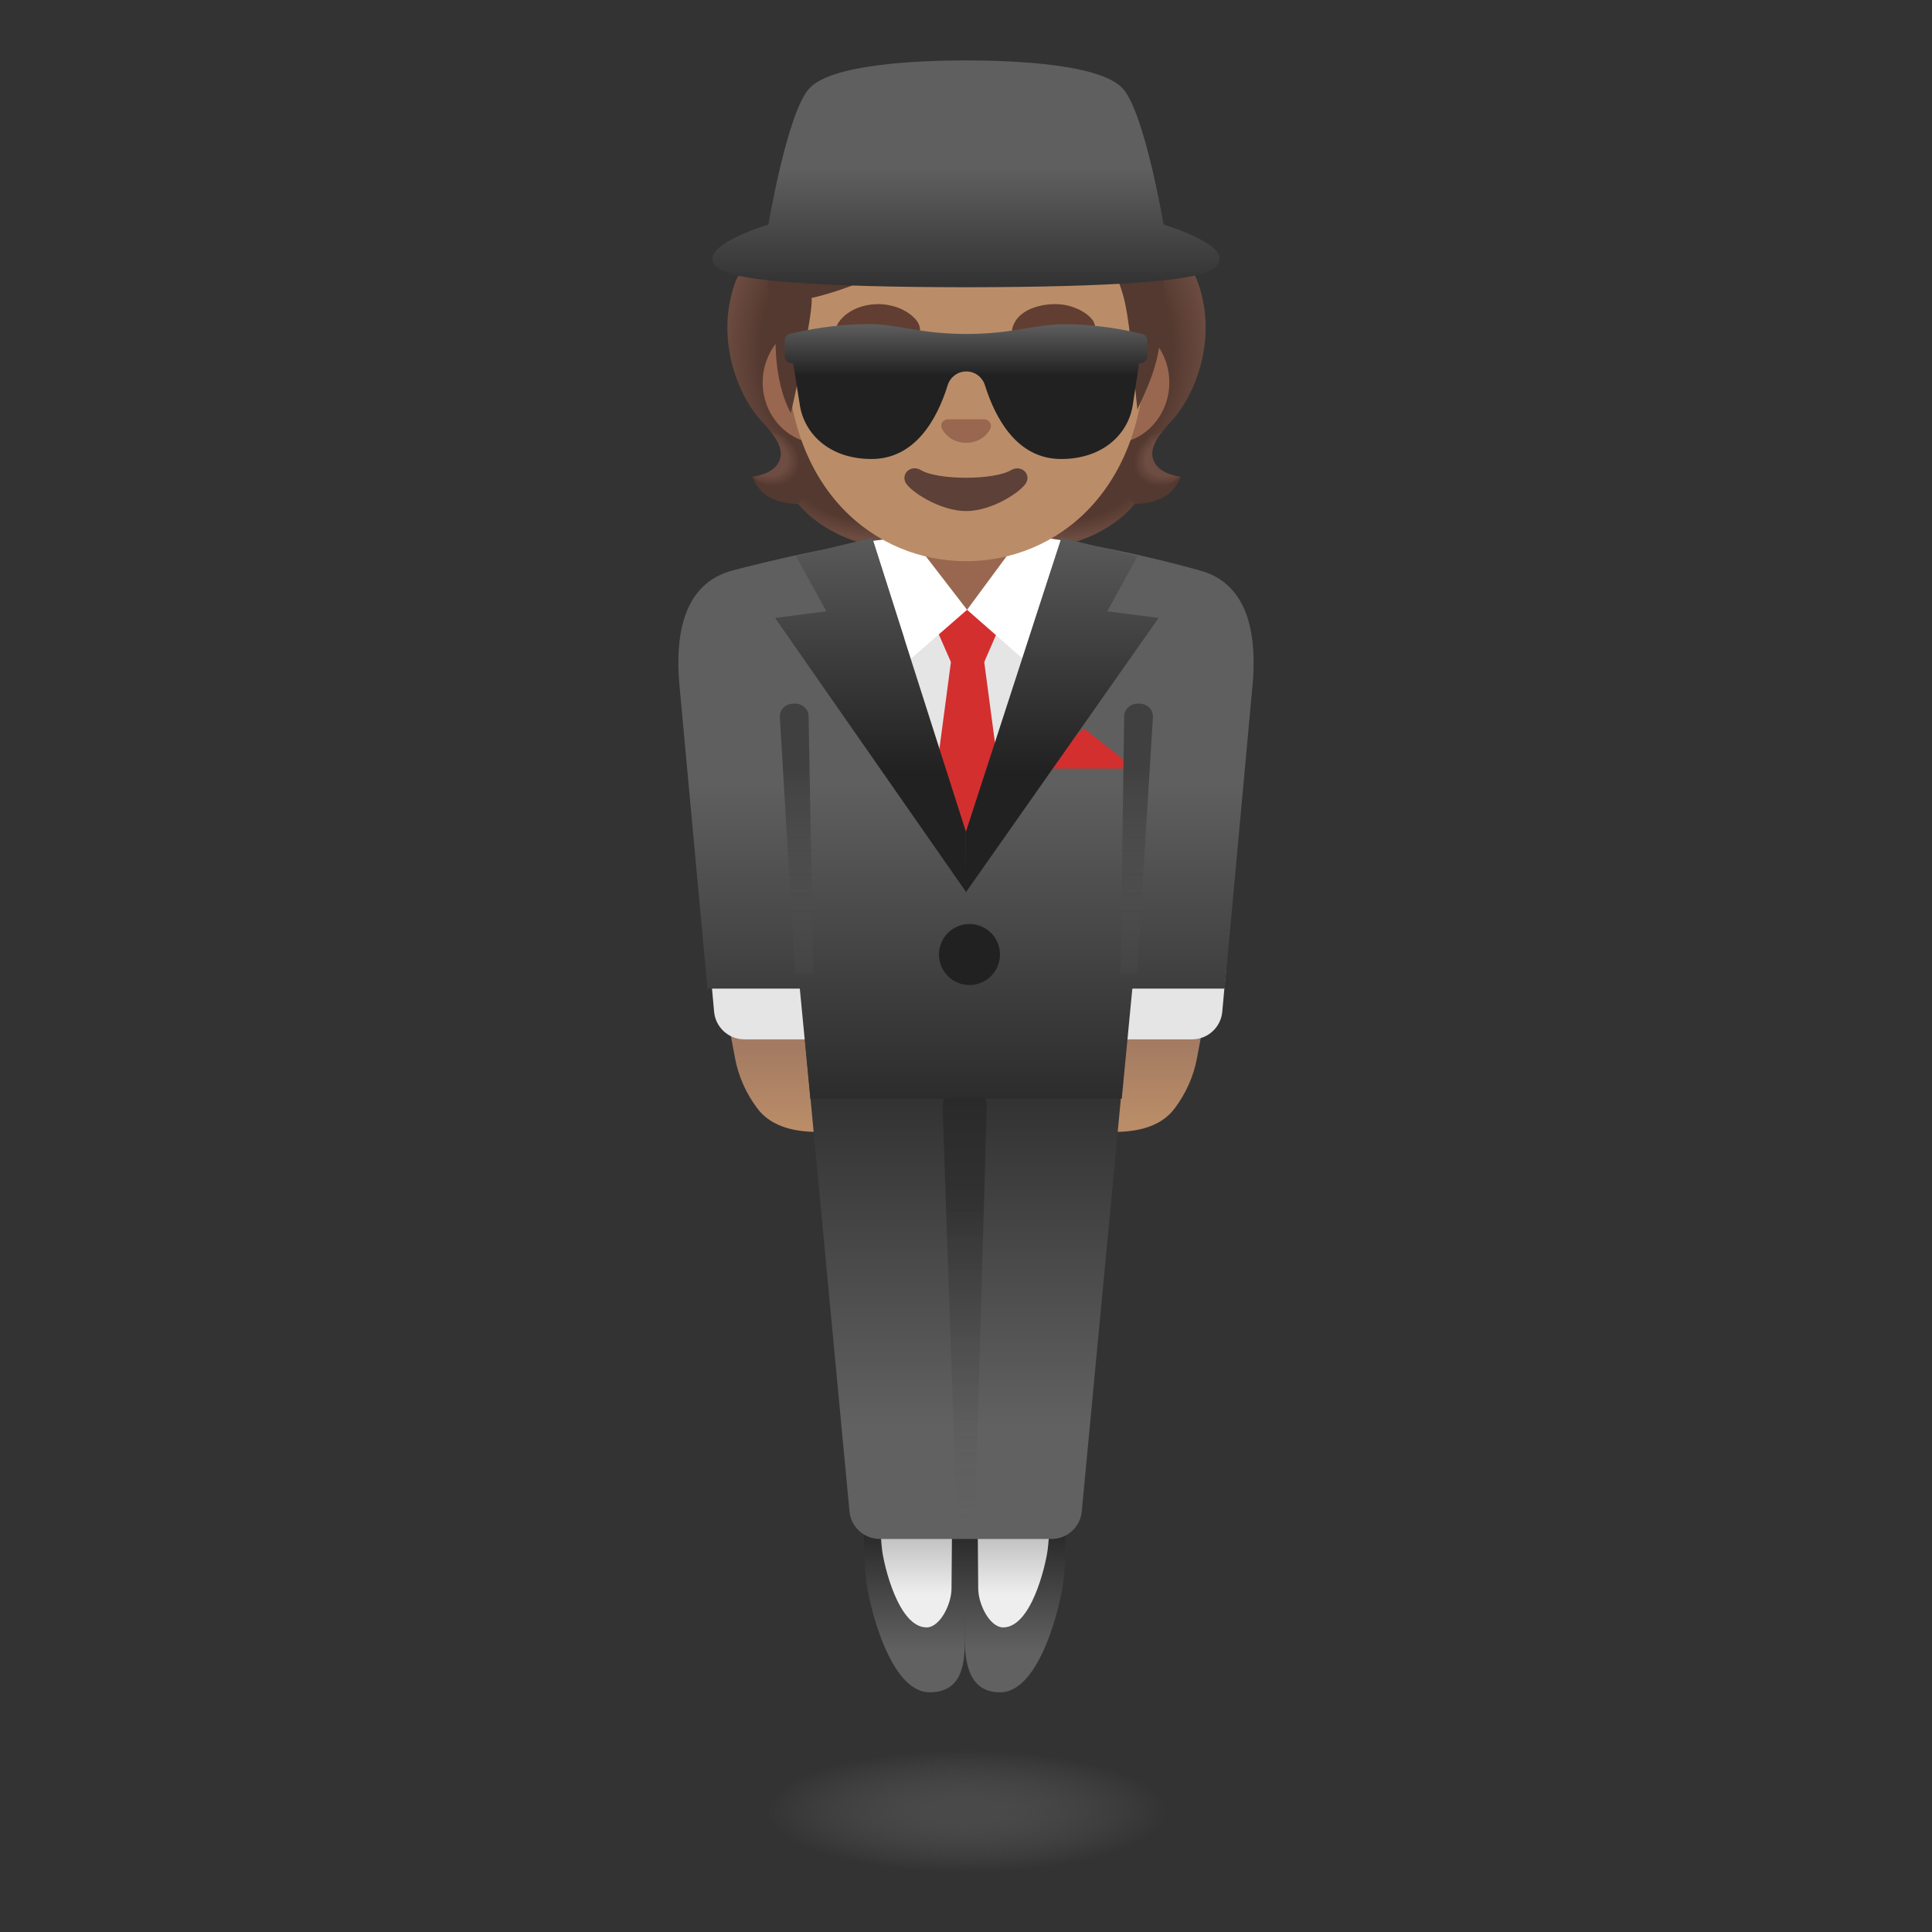 <svg viewBox="0 0 128 128" xmlns="http://www.w3.org/2000/svg">
  <rect x="0" y="0" width="128" height="128" fill="#333333" stroke="none"/>
  <defs>
    <radialGradient id="person_x5F_shadow_1_" cx="63.999" cy="-393.425" gradientTransform="matrix(1 0 0 -0.305 0 0)" gradientUnits="userSpaceOnUse" r="15.202">
      <stop offset="0.14" stop-color="#504F4F" stop-opacity="0.8"/>
      <stop offset="0.872" stop-color="#616161" stop-opacity="0"/>
    </radialGradient>
    <linearGradient id="hat_1_" gradientTransform="matrix(1 0 0 -1 0 0)" gradientUnits="userSpaceOnUse" x1="64" x2="64" y1="-2.662" y2="-21.92">
      <stop offset="0.443" stop-color="#5F5F5F"/>
      <stop offset="1" stop-color="#212121"/>
    </linearGradient>
    <radialGradient id="SVGID_1_" cx="69.242" cy="62.423" gradientTransform="matrix(1 0 0 0.505 0 0)" gradientUnits="userSpaceOnUse" r="8.369">
      <stop offset="0.728" stop-color="#6D4C41" stop-opacity="0"/>
      <stop offset="1" stop-color="#6D4C41"/>
    </radialGradient>
    <radialGradient id="SVGID_2_" cx="-57.721" cy="-80.191" gradientTransform="matrix(-0.906 0.435 -0.314 -0.69 0 0)" gradientUnits="userSpaceOnUse" r="2.473">
      <stop offset="0.663" stop-color="#6D4C41"/>
      <stop offset="1" stop-color="#6D4C41" stop-opacity="0"/>
    </radialGradient>
    <radialGradient id="SVGID_3_" cx="-27.666" cy="83.039" gradientTransform="matrix(-0.075 -1.024 0.831 -0.064 0 0)" gradientUnits="userSpaceOnUse" r="10.864">
      <stop offset="0.725" stop-color="#6D4C41" stop-opacity="0"/>
      <stop offset="1" stop-color="#6D4C41"/>
    </radialGradient>
    <radialGradient id="SVGID_4_" cx="-18.106" cy="-70.2" gradientTransform="matrix(0.075 -1.024 -0.831 -0.064 0 0)" gradientUnits="userSpaceOnUse" r="10.864">
      <stop offset="0.725" stop-color="#6D4C41" stop-opacity="0"/>
      <stop offset="1" stop-color="#6D4C41"/>
    </radialGradient>
    <radialGradient id="SVGID_5_" cx="-58.827" cy="62.423" gradientTransform="matrix(-1 0 0 0.505 0 0)" gradientUnits="userSpaceOnUse" r="8.369">
      <stop offset="0.728" stop-color="#6D4C41" stop-opacity="0"/>
      <stop offset="1" stop-color="#6D4C41"/>
    </radialGradient>
    <radialGradient id="SVGID_6_" cx="58.285" cy="-7.019" gradientTransform="matrix(0.906 0.435 0.314 -0.69 0 0)" gradientUnits="userSpaceOnUse" r="2.473">
      <stop offset="0.663" stop-color="#6D4C41"/>
      <stop offset="1" stop-color="#6D4C41" stop-opacity="0"/>
    </radialGradient>
    <linearGradient id="SVGID_7_" gradientTransform="matrix(1 0 0 -1 0 0)" gradientUnits="userSpaceOnUse" x1="51.934" x2="51.934" y1="-69.396" y2="-80.043">
      <stop offset="0" stop-color="#A47B62"/>
      <stop offset="0.5" stop-color="#BA8D68"/>
    </linearGradient>
    <linearGradient id="SVGID_8_" gradientTransform="matrix(1 0 0 -1 0 0)" gradientUnits="userSpaceOnUse" x1="76.066" x2="76.066" y1="-69.053" y2="-79.7">
      <stop offset="0" stop-color="#A47B62"/>
      <stop offset="0.5" stop-color="#BA8D68"/>
    </linearGradient>
    <linearGradient id="SVGID_9_" gradientTransform="matrix(1 0 0 -1 0 0)" gradientUnits="userSpaceOnUse" x1="60.598" x2="60.598" y1="-100.428" y2="-111.794">
      <stop offset="0" stop-color="#212121"/>
      <stop offset="0.788" stop-color="#616161"/>
    </linearGradient>
    <linearGradient id="SVGID_10_" gradientTransform="matrix(1 0 0 -1 0 0)" gradientUnits="userSpaceOnUse" x1="60.692" x2="60.692" y1="-100.672" y2="-107.524">
      <stop offset="0.122" stop-color="#BDBDBD"/>
      <stop offset="0.721" stop-color="#EEEEEE"/>
    </linearGradient>
    <linearGradient id="SVGID_11_" gradientTransform="matrix(1 0 0 -1 0 0)" gradientUnits="userSpaceOnUse" x1="67.246" x2="67.246" y1="-100.428" y2="-111.794">
      <stop offset="0" stop-color="#212121"/>
      <stop offset="0.788" stop-color="#616161"/>
    </linearGradient>
    <linearGradient id="SVGID_12_" gradientTransform="matrix(1 0 0 -1 0 0)" gradientUnits="userSpaceOnUse" x1="67.153" x2="67.153" y1="-100.672" y2="-107.524">
      <stop offset="0.122" stop-color="#BDBDBD"/>
      <stop offset="0.721" stop-color="#EEEEEE"/>
    </linearGradient>
    <linearGradient id="SVGID_13_" gradientTransform="matrix(1 0 0 -1 0 0)" gradientUnits="userSpaceOnUse" x1="63.983" x2="63.983" y1="-64.635" y2="-98.639">
      <stop offset="0" stop-color="#212121"/>
      <stop offset="0.878" stop-color="#616161"/>
    </linearGradient>
    <linearGradient id="SVGID_14_" gradientTransform="matrix(1 0 0 -1 0 0)" gradientUnits="userSpaceOnUse" x1="63.913" x2="63.913" y1="-100.954" y2="-71.865">
      <stop offset="0" stop-color="#616161" stop-opacity="0.2"/>
      <stop offset="0.754" stop-color="#212121"/>
    </linearGradient>
    <linearGradient id="SVGID_15_" gradientTransform="matrix(1 0 0 -1 0 0)" gradientUnits="userSpaceOnUse" x1="64" x2="64" y1="-39.427" y2="-77.337">
      <stop offset="0.329" stop-color="#5F5F5F"/>
      <stop offset="1" stop-color="#212121"/>
    </linearGradient>
    <linearGradient id="SVGID_16_" gradientTransform="matrix(1 0 0 -1 0 0)" gradientUnits="userSpaceOnUse" x1="57.675" x2="57.675" y1="-29.104" y2="-55.47">
      <stop offset="0.171" stop-color="#616161"/>
      <stop offset="0.836" stop-color="#212121"/>
    </linearGradient>
    <linearGradient id="SVGID_17_" gradientTransform="matrix(1 0 0 -1 0 0)" gradientUnits="userSpaceOnUse" x1="70.371" x2="70.371" y1="-29.097" y2="-55.492">
      <stop offset="0.171" stop-color="#616161"/>
      <stop offset="0.836" stop-color="#212121"/>
    </linearGradient>
    <linearGradient id="SVGID_18_" gradientTransform="matrix(1 0 0 -1 0 0)" gradientUnits="userSpaceOnUse" x1="52.771" x2="52.771" y1="-64.519" y2="-46.605">
      <stop offset="0" stop-color="#616161" stop-opacity="0.2"/>
      <stop offset="0.754" stop-color="#212121"/>
    </linearGradient>
    <linearGradient id="SVGID_19_" gradientTransform="matrix(1 0 0 -1 0 0)" gradientUnits="userSpaceOnUse" x1="75.315" x2="75.315" y1="-64.507" y2="-46.606">
      <stop offset="0" stop-color="#616161" stop-opacity="0.2"/>
      <stop offset="0.754" stop-color="#212121"/>
    </linearGradient>
    <linearGradient id="SVGID_20_" gradientTransform="matrix(1 0 0 -1 0 0)" gradientUnits="userSpaceOnUse" x1="64.002" x2="64.002" y1="-21.264" y2="-30.286">
      <stop offset="5.000000e-03" stop-color="#616161"/>
      <stop offset="0.4" stop-color="#212121"/>
    </linearGradient>
  </defs>
  <path id="person_x5F_shadow" d="M79.3,120 C79.3,122.21 72.45,124 64,124 C55.55,124 48.7,122.21 48.7,120 C48.7,117.79 55.55,115.99 64,115.99 C72.45,115.99 79.3,117.78 79.3,120 Z" fill="url(#person_x5F_shadow_1_)"/>
  <path id="hair_8_" d="M76.5,30.65 C76.06,29.82 76.62,28.97 77.59,27.92 C79.13,26.25 80.8,22.39 79.25,18.46 C79.26,18.44 78.94,17.78 78.95,17.76 L78.31,17.73 C78.1,17.7 71.07,17.68 64.03,17.68 C56.99,17.68 49.95,17.69 49.75,17.73 C49.75,17.73 48.8,18.45 48.81,18.47 C47.25,22.39 48.93,26.26 50.47,27.93 C51.44,28.98 52.01,29.83 51.56,30.66 C51.13,31.47 49.84,31.59 49.84,31.59 C49.84,31.59 50.14,32.42 50.85,32.87 C51.51,33.28 52.33,33.38 52.89,33.39 C52.89,33.39 55.09,36.51 60.83,36.51 L64.03,36.51 L67.23,36.51 C72.98,36.51 75.17,33.39 75.17,33.39 C75.73,33.38 76.55,33.28 77.21,32.87 C77.93,32.42 78.22,31.59 78.22,31.59 C78.22,31.59 76.93,31.46 76.5,30.65 Z" fill="#543930"/>
  <path d="M64.03,36.51 L64.03,33.04 L74.24,32.21 L75.17,33.38 C75.17,33.38 72.97,36.5 67.23,36.5 L64.03,36.51 Z" fill="url(#SVGID_1_)"/>
  <path d="M75.14,31.87 C73.61,29.48 77,28.59 77,28.59 L77,28.59 C76.41,29.34 76.14,30 76.49,30.65 C76.92,31.46 78.21,31.58 78.21,31.58 C78.21,31.58 76.46,33.18 75.14,31.87 Z" fill="url(#SVGID_2_)"/>
  <path d="M79.26,18.46 C80.78,22.26 79.18,26.17 77.68,27.82 C77.47,28.05 76.6,28.92 76.41,29.63 C76.41,29.63 73,24.74 71.98,21.87 C71.77,21.29 71.59,20.69 71.56,20.08 C71.54,19.62 71.61,19.07 71.87,18.68 C72.19,18.2 79.08,18.06 79.08,18.06 C79.08,18.06 79.26,18.46 79.26,18.46 Z" fill="url(#SVGID_3_)"/>
  <path d="M48.81,18.46 C47.29,22.26 48.89,26.17 50.39,27.82 C50.6,28.05 51.47,28.92 51.66,29.63 C51.66,29.63 55.07,24.74 56.09,21.87 C56.3,21.29 56.48,20.69 56.51,20.08 C56.53,19.62 56.46,19.07 56.2,18.68 C55.88,18.2 55.51,18.33 54.97,18.33 C53.94,18.33 49.44,18.06 49.09,18.06 C49.08,18.06 48.81,18.46 48.81,18.46 Z" fill="url(#SVGID_4_)"/>
  <path d="M64.04,36.51 L64.04,33.04 L53.83,32.21 L52.9,33.38 C52.9,33.38 55.1,36.5 60.84,36.5 L64.04,36.51 Z" fill="url(#SVGID_5_)"/>
  <path d="M52.93,31.87 C54.46,29.48 51.07,28.59 51.07,28.59 L51.07,28.59 C51.66,29.34 51.93,30 51.58,30.65 C51.15,31.46 49.86,31.58 49.86,31.58 C49.86,31.58 51.6,33.18 52.93,31.87 Z" fill="url(#SVGID_6_)"/>
  <path d="M64,35.85 L59.96,35.85 L59.96,40.13 C59.96,42.07 61.61,43.64 63.63,43.64 L64.36,43.64 C66.39,43.64 68.04,42.07 68.04,40.13 L68.04,35.85 L64,35.85 Z" fill="#99674F"/>
  <path d="M48.7,70.12 C48.93,71.33 49.44,72.46 50.18,73.44 C51.44,75.11 53.77,74.98 54.63,75 C56.22,75.04 55.53,70.93 55.51,70.8 C55.51,70.8 55.17,64.35 50.93,64.35 L50.93,64.35 C49.2,64.39 47.92,65.97 48.24,67.67 L48.7,70.12 Z" fill="url(#SVGID_7_)"/>
  <path d="M79.3,70.12 C79.07,71.33 78.56,72.46 77.82,73.44 C76.56,75.11 74.23,74.98 73.37,75 C71.78,75.04 72.47,70.93 72.49,70.8 C72.49,70.8 72.83,64.35 77.07,64.35 L77.07,64.35 C78.8,64.39 80.08,65.97 79.76,67.67 L79.3,70.12 Z" fill="url(#SVGID_8_)"/>
  <path d="M63.93,108.48 C63.92,110.02 63.86,112.12 61.59,112.12 C58.93,112.12 57.58,106.26 57.4,104.81 C57.22,103.37 57.22,100.67 57.22,100.67 L63.99,100.66 L63.93,108.48 Z" fill="url(#SVGID_9_)"/>
  <path d="M63.04,105.25 C63.03,106.34 62.25,107.82 61.39,107.82 C59.52,107.82 58.56,103.69 58.44,102.68 C58.32,101.67 58.31,100.48 58.31,100.48 L63.08,100.47 L63.04,105.25 Z" fill="url(#SVGID_10_)"/>
  <path d="M63.92,108.48 C63.93,110.02 64.11,112.12 66.26,112.12 C68.92,112.12 70.27,106.26 70.45,104.81 C70.63,103.36 70.63,100.67 70.63,100.67 L63.86,100.66 L63.92,108.48 Z" fill="url(#SVGID_11_)"/>
  <path d="M64.81,105.25 C64.82,106.34 65.6,107.82 66.46,107.82 C68.33,107.82 69.28,103.69 69.41,102.68 C69.54,101.67 69.54,100.48 69.54,100.48 L64.77,100.47 L64.81,105.25 Z" fill="url(#SVGID_12_)"/>
  <path d="M69.66,101.96 L58.29,101.96 C57.25,101.96 56.38,101.17 56.28,100.13 L53.22,67.72 L74.74,67.72 L71.67,100.13 C71.58,101.17 70.71,101.96 69.66,101.96 Z" fill="url(#SVGID_13_)"/>
  <path d="M63.16,72.07 C62.71,72.34 62.44,72.84 62.45,73.36 L63.4,100.94 L64.59,100.94 L65.37,73.35 C65.38,72.82 65.11,72.33 64.66,72.06 L64.65,72.06 C64.2,71.8 63.62,71.8 63.16,72.07 L63.16,72.07 Z" fill="url(#SVGID_14_)" opacity="0.5"/>
  <path d="M73.41,68.86 L78.97,68.86 C80.02,68.86 80.89,68.06 80.98,67.02 L81.24,64.14 L73.41,64.14 C73.41,64.14 73.41,68.86 73.41,68.86 Z" fill="#E5E5E5"/>
  <path d="M54.88,68.86 L49.32,68.86 C48.27,68.86 47.4,68.06 47.31,67.02 L47.05,64.14 L54.88,64.14 L54.88,68.86 Z" fill="#E5E5E5"/>
  <path d="M79.5,37.8 C79.5,37.8 73.55,36.06 67.75,35.47 L64.06,40.41 L60.29,35.52 C54.5,36.15 48.49,37.81 48.49,37.81 C45.76,38.55 44.67,41.18 45,45.23 L46.87,65.5 L52.99,65.5 L53.69,72.79 L74.32,72.79 L75.02,65.5 L81.14,65.5 L83,45.22 C83.32,41.17 82.24,38.54 79.5,37.8 Z" fill="url(#SVGID_15_)"/>
  <path d="M68.62,50.48 L64.03,56.55 L59.92,50.48 L59.92,41.48 L68.62,41.48 Z" fill="#E5E5E5"/>
  <path d="M64.1,57.1 L61.76,53.21 L63.01,43.8 L65.2,43.8 L66.45,53.2 Z" fill="#D32F2F"/>
  <path d="M65.2,43.88 L63.01,43.88 L62.04,41.67 L62.45,40.39 L65.75,40.39 L66.16,41.67 Z" fill="#D32F2F"/>
  <path d="M60.3,35.51 L64.07,40.4 L60.34,43.65 L57.85,35.83 Z" fill="#FFFFFF"/>
  <path d="M67.72,35.46 L64.07,40.4 L67.74,43.62 L70.3,35.79 C69.38,35.63 67.72,35.46 67.72,35.46 Z" fill="#FFFFFF"/>
  <path d="M74.39,50.92 L69.24,50.92 L69.24,50.29 L71.82,48.27 L74.39,50.29 Z" fill="#D32F2F"/>
  <path d="M52.74,36.85 L54.75,40.5 L51.35,40.94 L64,59.09 L63.99,55.09 L57.78,35.63 Z" fill="url(#SVGID_16_)"/>
  <path d="M75.36,36.85 L73.36,40.5 L76.76,40.94 L63.99,59.12 L63.99,55.12 L70.32,35.63 Z" fill="url(#SVGID_17_)"/>
  <path d="M51.67,47.58 L52.68,64.52 L53.88,64.52 L53.57,47.38 C53.55,47.05 53.21,46.55 52.51,46.62 C51.81,46.68 51.62,47.25 51.67,47.58 Z" fill="url(#SVGID_18_)" opacity="0.5"/>
  <path d="M76.38,47.58 L75.34,64.47 L74.24,64.51 L74.48,47.38 C74.5,47.05 74.84,46.55 75.54,46.62 C76.24,46.68 76.43,47.25 76.38,47.58 Z" fill="url(#SVGID_19_)" opacity="0.5"/>
  <path d="M66.25,63.24 A2.02 2.02 0 1 1 62.21,63.24 A2.02 2.02 0 1 1 66.25,63.24 Z" fill="#212121"/>
  <path d="M73.68,21.3 L71.07,21.3 L56.93,21.3 L54.32,21.3 C52.23,21.3 50.53,23.12 50.53,25.34 C50.53,27.56 52.24,29.38 54.32,29.38 L56.93,29.38 L71.07,29.38 L73.68,29.38 C75.77,29.38 77.47,27.56 77.47,25.34 C77.47,23.12 75.77,21.3 73.68,21.3 Z" fill="#99674F"/>
  <path d="M64,7 L64,7 L64,7 C57.83,7 52.12,13.59 52.12,23.08 C52.12,32.52 58,37.18 64,37.18 C70,37.18 75.88,32.51 75.88,23.08 C75.88,13.59 70.17,7 64,7 Z" fill="#BA8D68"/>
  <path d="M55.53,21.4 C56.23,20.34 57.73,19.98 58.91,20.22 C59.54,20.34 60.18,20.64 60.63,21.12 C61.01,21.53 61.2,22.28 60.38,22.29 C60.08,22.3 59.74,22.07 59.46,21.98 C58.82,21.79 58.13,21.74 57.47,21.85 C57.15,21.9 56.83,22.01 56.52,22.11 C56.29,22.19 56.14,22.34 55.88,22.28 C55.52,22.19 55.3,21.75 55.53,21.4 Z" fill="#613E31"/>
  <path d="M71.85,22.25 C70.98,21.79 69.9,21.67 68.95,21.88 C68.49,21.98 66.49,22.81 67.21,21.39 C67.79,20.25 69.66,19.98 70.73,20.24 C71.3,20.38 71.94,20.67 72.33,21.13 C72.71,21.55 72.69,22.59 71.85,22.25 Z" fill="#613E31"/>
  <path id="mouth" d="M66.98,31.15 C65.85,31.82 62.15,31.82 61.02,31.15 C60.37,30.76 59.71,31.35 59.98,31.94 C60.24,32.52 62.26,33.86 64.01,33.86 C65.76,33.86 67.75,32.52 68.01,31.94 C68.28,31.36 67.63,30.77 66.98,31.15 Z" fill="#5D4037"/>
  <path id="nose" d="M65.37,27.81 C65.33,27.8 65.29,27.79 65.26,27.78 L62.75,27.78 C62.71,27.78 62.67,27.79 62.64,27.81 C62.41,27.9 62.29,28.14 62.4,28.39 C62.51,28.64 63.01,29.34 64.01,29.34 C65.02,29.34 65.51,28.64 65.62,28.39 C65.72,28.14 65.59,27.91 65.37,27.81 Z" fill="#99674F"/>
  <path id="hair" d="M75.36,27.16 C75.34,26.99 76.61,24.87 76.83,22.72 C76.91,21.97 77.44,19.46 76.9,17.88 C75.28,11.4 70.94,7.5 63.95,7.5 C56.61,7.5 52.1,11.4 50.86,18.38 C50.86,19.67 51.41,21.65 51.41,21.65 C51.19,25.5 52.4,27.36 52.4,27.36 C52.4,27.36 53.91,20.75 53.77,19.74 C53.77,19.74 56.55,19.19 59.7,17.38 C61.83,16.16 63.29,14.73 65.68,14.19 C69.32,13.37 70.14,16.01 70.14,16.01 C70.14,16.01 73.51,15.36 74.53,20.05 C74.95,21.98 75.13,25.2 75.36,27.16 Z" fill="#543930"/>
  <path id="hat" d="M77.09,14.88 C77.09,14.88 75.85,7.54 74.41,5.89 C72.98,4.26 67.37,4.01 64,4 L64,4 L64,4 L64,4 L64,4 C60.63,4.01 55.02,4.26 53.59,5.89 C52.14,7.54 50.91,14.88 50.91,14.88 C50.91,14.88 45.41,16.51 47.8,17.91 C48.97,18.59 54.08,19.02 64,19.03 L64,19.03 L64,19.03 L64,19.03 L64,19.03 C73.92,19.02 79.03,18.6 80.2,17.91 C82.6,16.51 77.09,14.88 77.09,14.88 Z" fill="url(#hat_1_)"/>
  <path d="M75.65,22.12 L75.39,22.06 C73.73,21.67 72.04,21.48 70.35,21.48 C69.72,21.48 68.68,21.63 67.63,21.81 C65.25,22.23 62.81,22.23 60.44,21.81 C59.37,21.62 58.32,21.47 57.68,21.47 C55.98,21.47 54.29,21.67 52.63,22.05 L52.37,22.11 C52.16,22.16 51.99,22.34 51.99,22.54 L51.99,23.62 C51.99,23.89 52.26,24.1 52.55,24.06 L52.99,26.83 C53.28,28.72 54.93,30.41 57.74,30.41 C60.65,30.41 62.1,27.74 62.79,25.51 C62.96,24.98 63.45,24.61 64.01,24.61 C64.02,24.61 64.02,24.61 64.03,24.61 C64.59,24.61 65.08,24.98 65.25,25.51 C65.95,27.74 67.39,30.41 70.3,30.41 C73.11,30.41 74.76,28.72 75.05,26.83 L75.47,24.06 C75.75,24.09 76.01,23.89 76.01,23.62 L76.01,22.54 C76.02,22.35 75.87,22.17 75.65,22.12 Z" fill="url(#SVGID_20_)"/>
</svg>